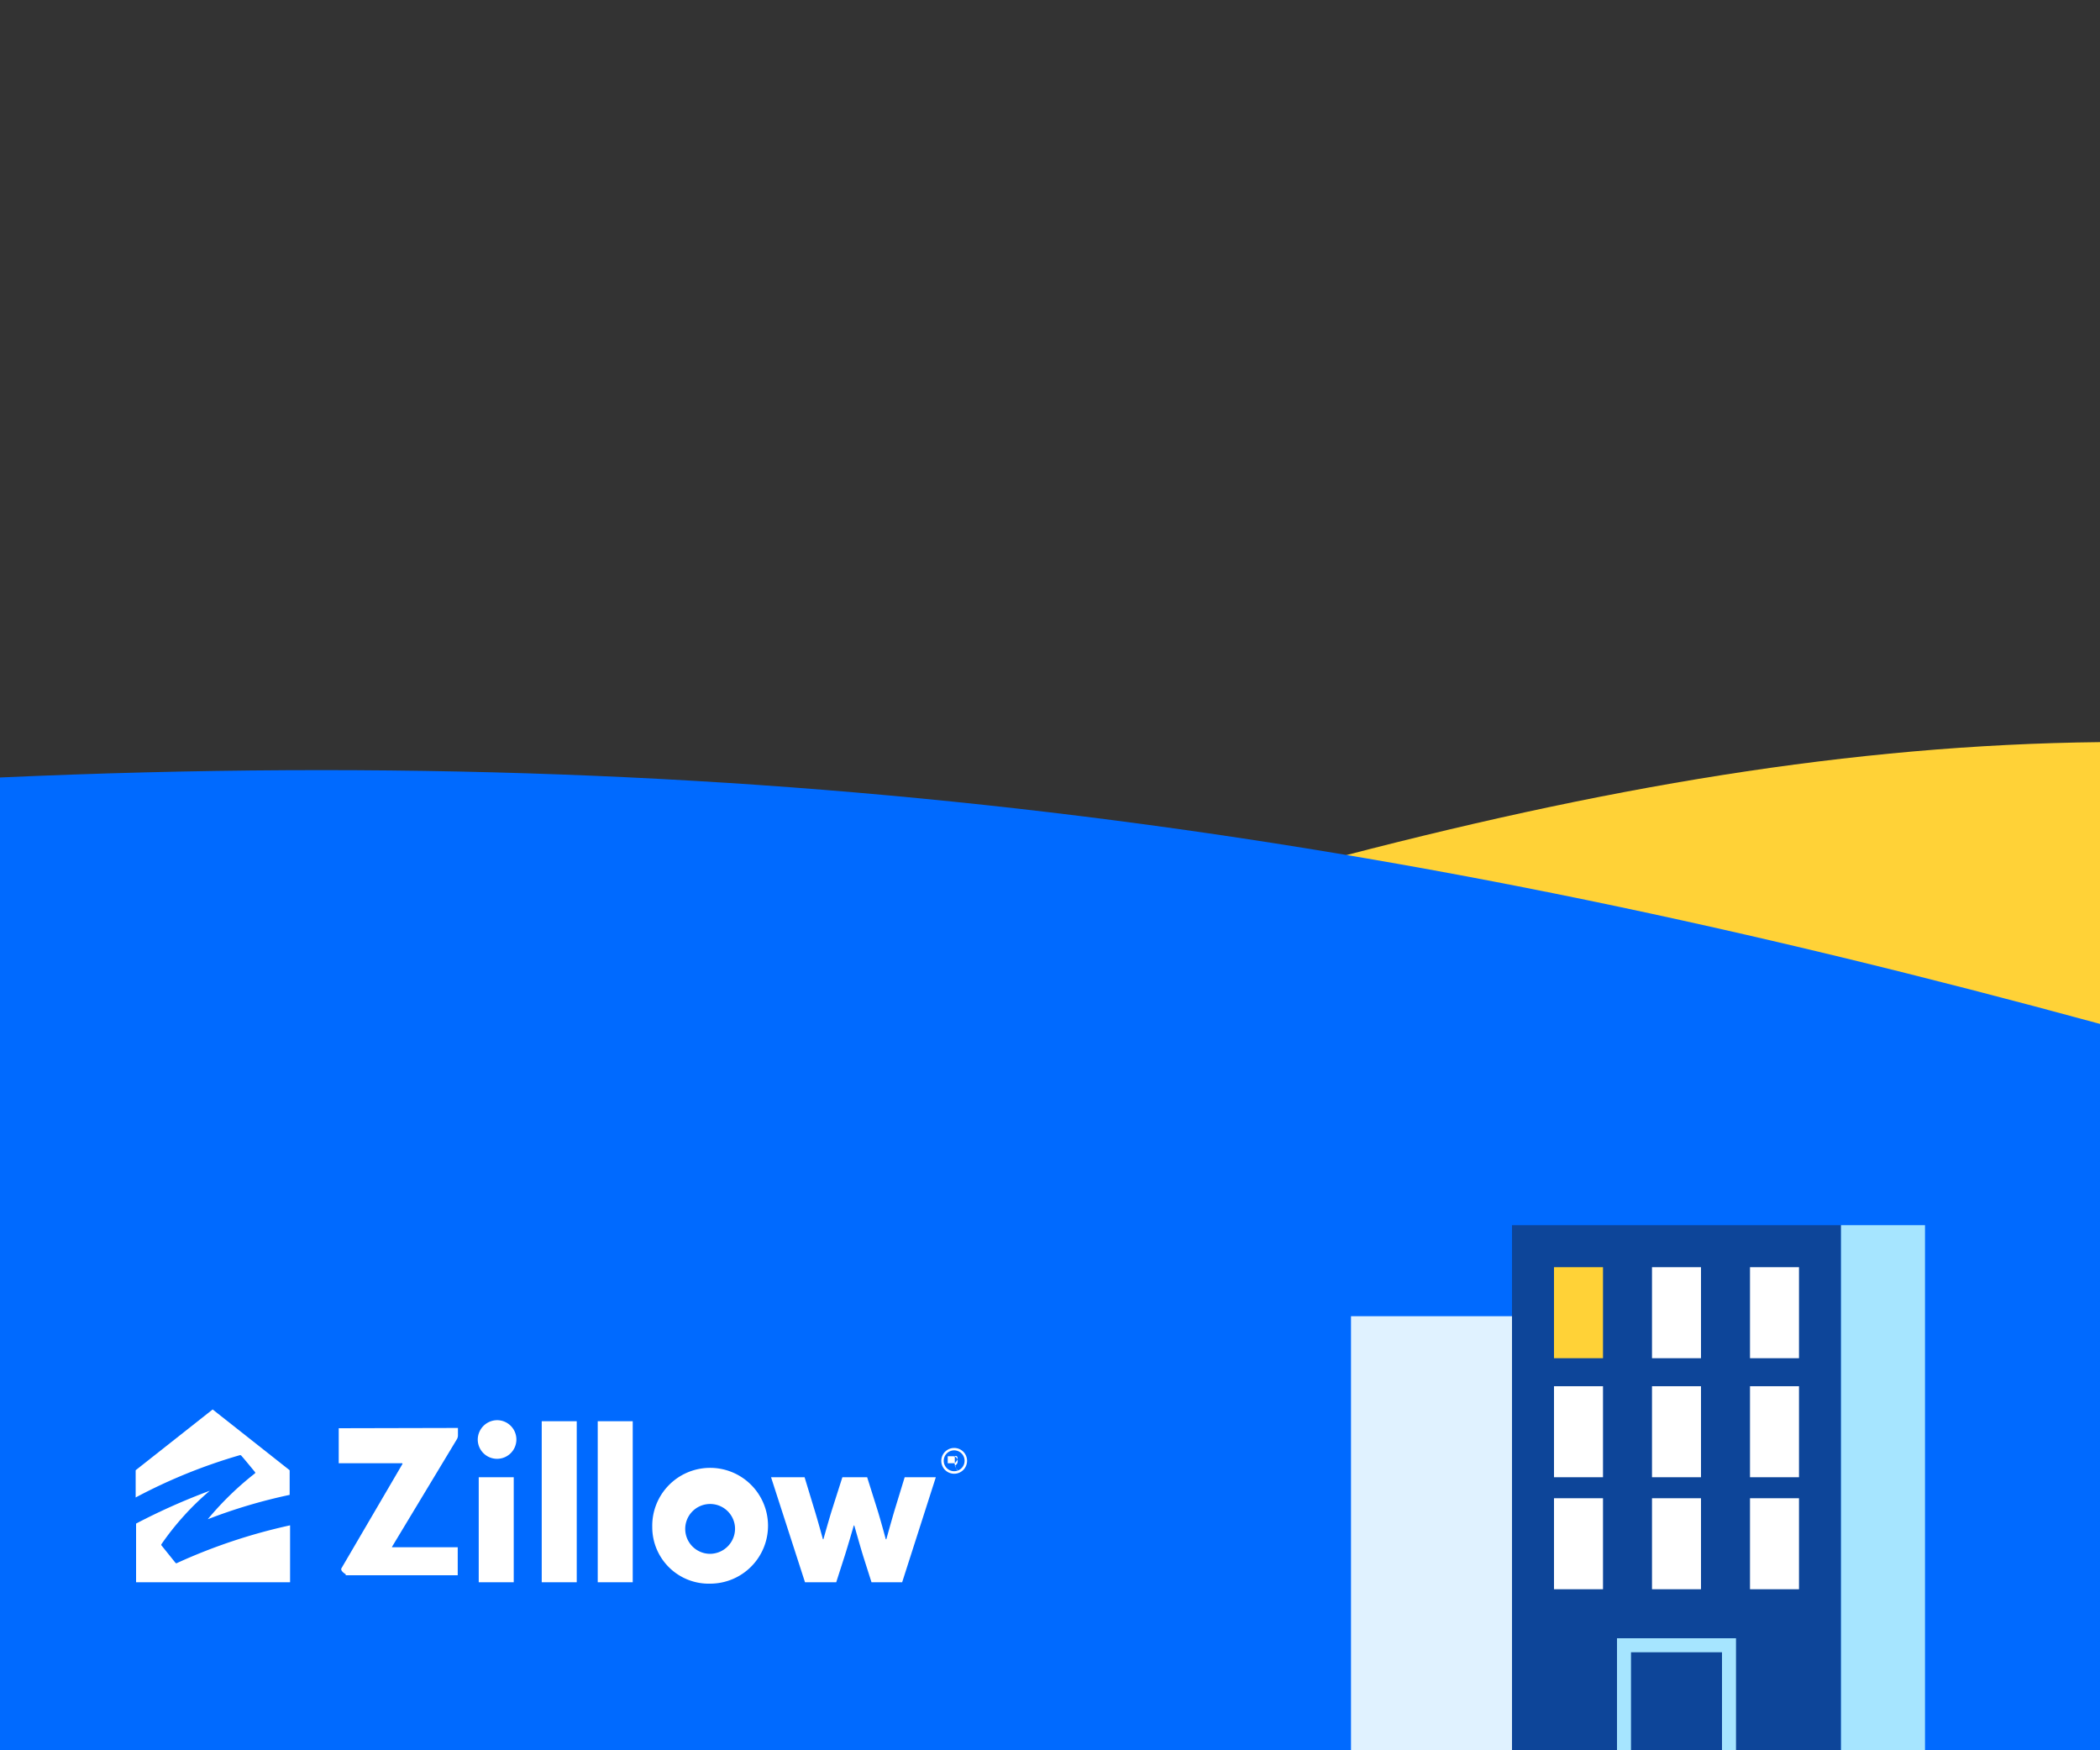 <svg xmlns="http://www.w3.org/2000/svg" viewBox="0 0 300 250"><rect x="0" y="0" width="300" height="250" fill="#333333" stroke="none"/><defs><style>.cls-1{fill:#ffd237;}.cls-2{fill:none;}.cls-3{fill:#006aff;}.cls-4{fill:#e0f2ff;}.cls-5{fill:#0d4599;}.cls-6{fill:#a6e5ff;}.cls-7{fill:#fff;}</style></defs><title>footer</title><g id="Layer_2" data-name="Layer 2"><g id="_300x250" data-name="300x250"><path class="cls-1" d="M300,106c-35.51.39-71,6.39-111.79,17.22-42.17,11.2-97.84,17.44-119,18.59H69L300,170Z"/><rect class="cls-2" width="300" height="249"/><path class="cls-3" d="M300,146.25c-99.72-27.18-188.22-40.2-300-35.2V250H300Z"/><rect class="cls-4" x="193" y="188" width="40" height="62"/><rect class="cls-5" x="216" y="175" width="47" height="75"/><rect class="cls-6" x="263" y="175" width="12" height="75"/><rect class="cls-1" x="222" y="181" width="7" height="13"/><rect class="cls-7" x="236" y="181" width="7" height="13"/><rect class="cls-7" x="222" y="198" width="7" height="13"/><rect class="cls-7" x="236" y="198" width="7" height="13"/><rect class="cls-7" x="222" y="214" width="7" height="13"/><rect class="cls-7" x="236" y="214" width="7" height="13"/><rect class="cls-7" x="250" y="181" width="7" height="13"/><rect class="cls-7" x="250" y="198" width="7" height="13"/><rect class="cls-7" x="250" y="214" width="7" height="13"/><polygon class="cls-6" points="248 250 246 250 246 236 233 236 233 250 231 250 231 234 248 234 248 250"/><path class="cls-7" d="M110.15,211h4.79l1.38,4.54c.47,1.5,1.24,4.32,1.24,4.32a0,0,0,0,0,.07,0s.8-2.87,1.26-4.32l1.45-4.54h3.54l1.43,4.54c.49,1.55,1.23,4.32,1.23,4.32a0,0,0,0,0,.08,0s.77-2.8,1.23-4.32l1.39-4.54h4.45l-4.81,15H124.5l-1.2-3.77c-.45-1.47-1.26-4.34-1.26-4.34a0,0,0,0,0-.07,0s-.81,2.81-1.29,4.32L119.46,226H115Z"/><rect class="cls-7" x="77.39" y="203" width="5" height="23"/><rect class="cls-7" x="85.39" y="203" width="5" height="23"/><path class="cls-7" d="M105,218.13a3.56,3.56,0,1,0-3.53,3.81,3.6,3.6,0,0,0,3.53-3.81m-11.82,0a8.27,8.27,0,1,1,8.29,8.07,8.07,8.07,0,0,1-8.29-8.07"/><path class="cls-7" d="M48.39,204v5h9.09c0,.07.05.1,0,.13L48.78,224c-.21.39.61.86.61.86V225h16v-4H56l0-.06,9.27-15.37a1.08,1.08,0,0,0,.15-.61v-1Z"/><path class="cls-7" d="M68.39,211h5v15h-5Zm2.66-8.15a2.76,2.76,0,1,1-2.8,2.76,2.79,2.79,0,0,1,2.8-2.76"/><path class="cls-7" d="M34.26,207.85c.11,0,.16,0,.23.09.38.42,1.6,1.91,1.93,2.31a.14.14,0,0,1,0,.2A43.76,43.76,0,0,0,29.68,217s0,0,0,0a75.81,75.81,0,0,1,11.7-3.48V210l-11-8.68-11,8.68v3.89A77.2,77.2,0,0,1,34.26,207.85Z"/><path class="cls-7" d="M25.32,223.24a.18.18,0,0,1-.24,0l-2-2.49c-.06-.07-.06-.1,0-.21a39.24,39.24,0,0,1,6.89-7.61s0-.05,0,0a90.41,90.41,0,0,0-10.53,4.69V226h22v-8.13A79.78,79.78,0,0,0,25.32,223.24Z"/><path class="cls-7" d="M136.81,208.7a.66.66,0,0,0-.68-.7h-.74v2h0v-1h.94l.39,1h.06l-.39-.65A.67.67,0,0,0,136.81,208.7Zm-.41.3h0v-1h0c.23-.13.4.05.4.3S136.63,208.73,136.4,209Z"/><path class="cls-7" d="M136.31,206.82a1.84,1.84,0,1,0,1.84,1.83A1.83,1.83,0,0,0,136.31,206.82Zm0,3.32a1.49,1.49,0,1,1,1.49-1.49A1.49,1.49,0,0,1,136.31,210.14Z"/></g></g></svg>